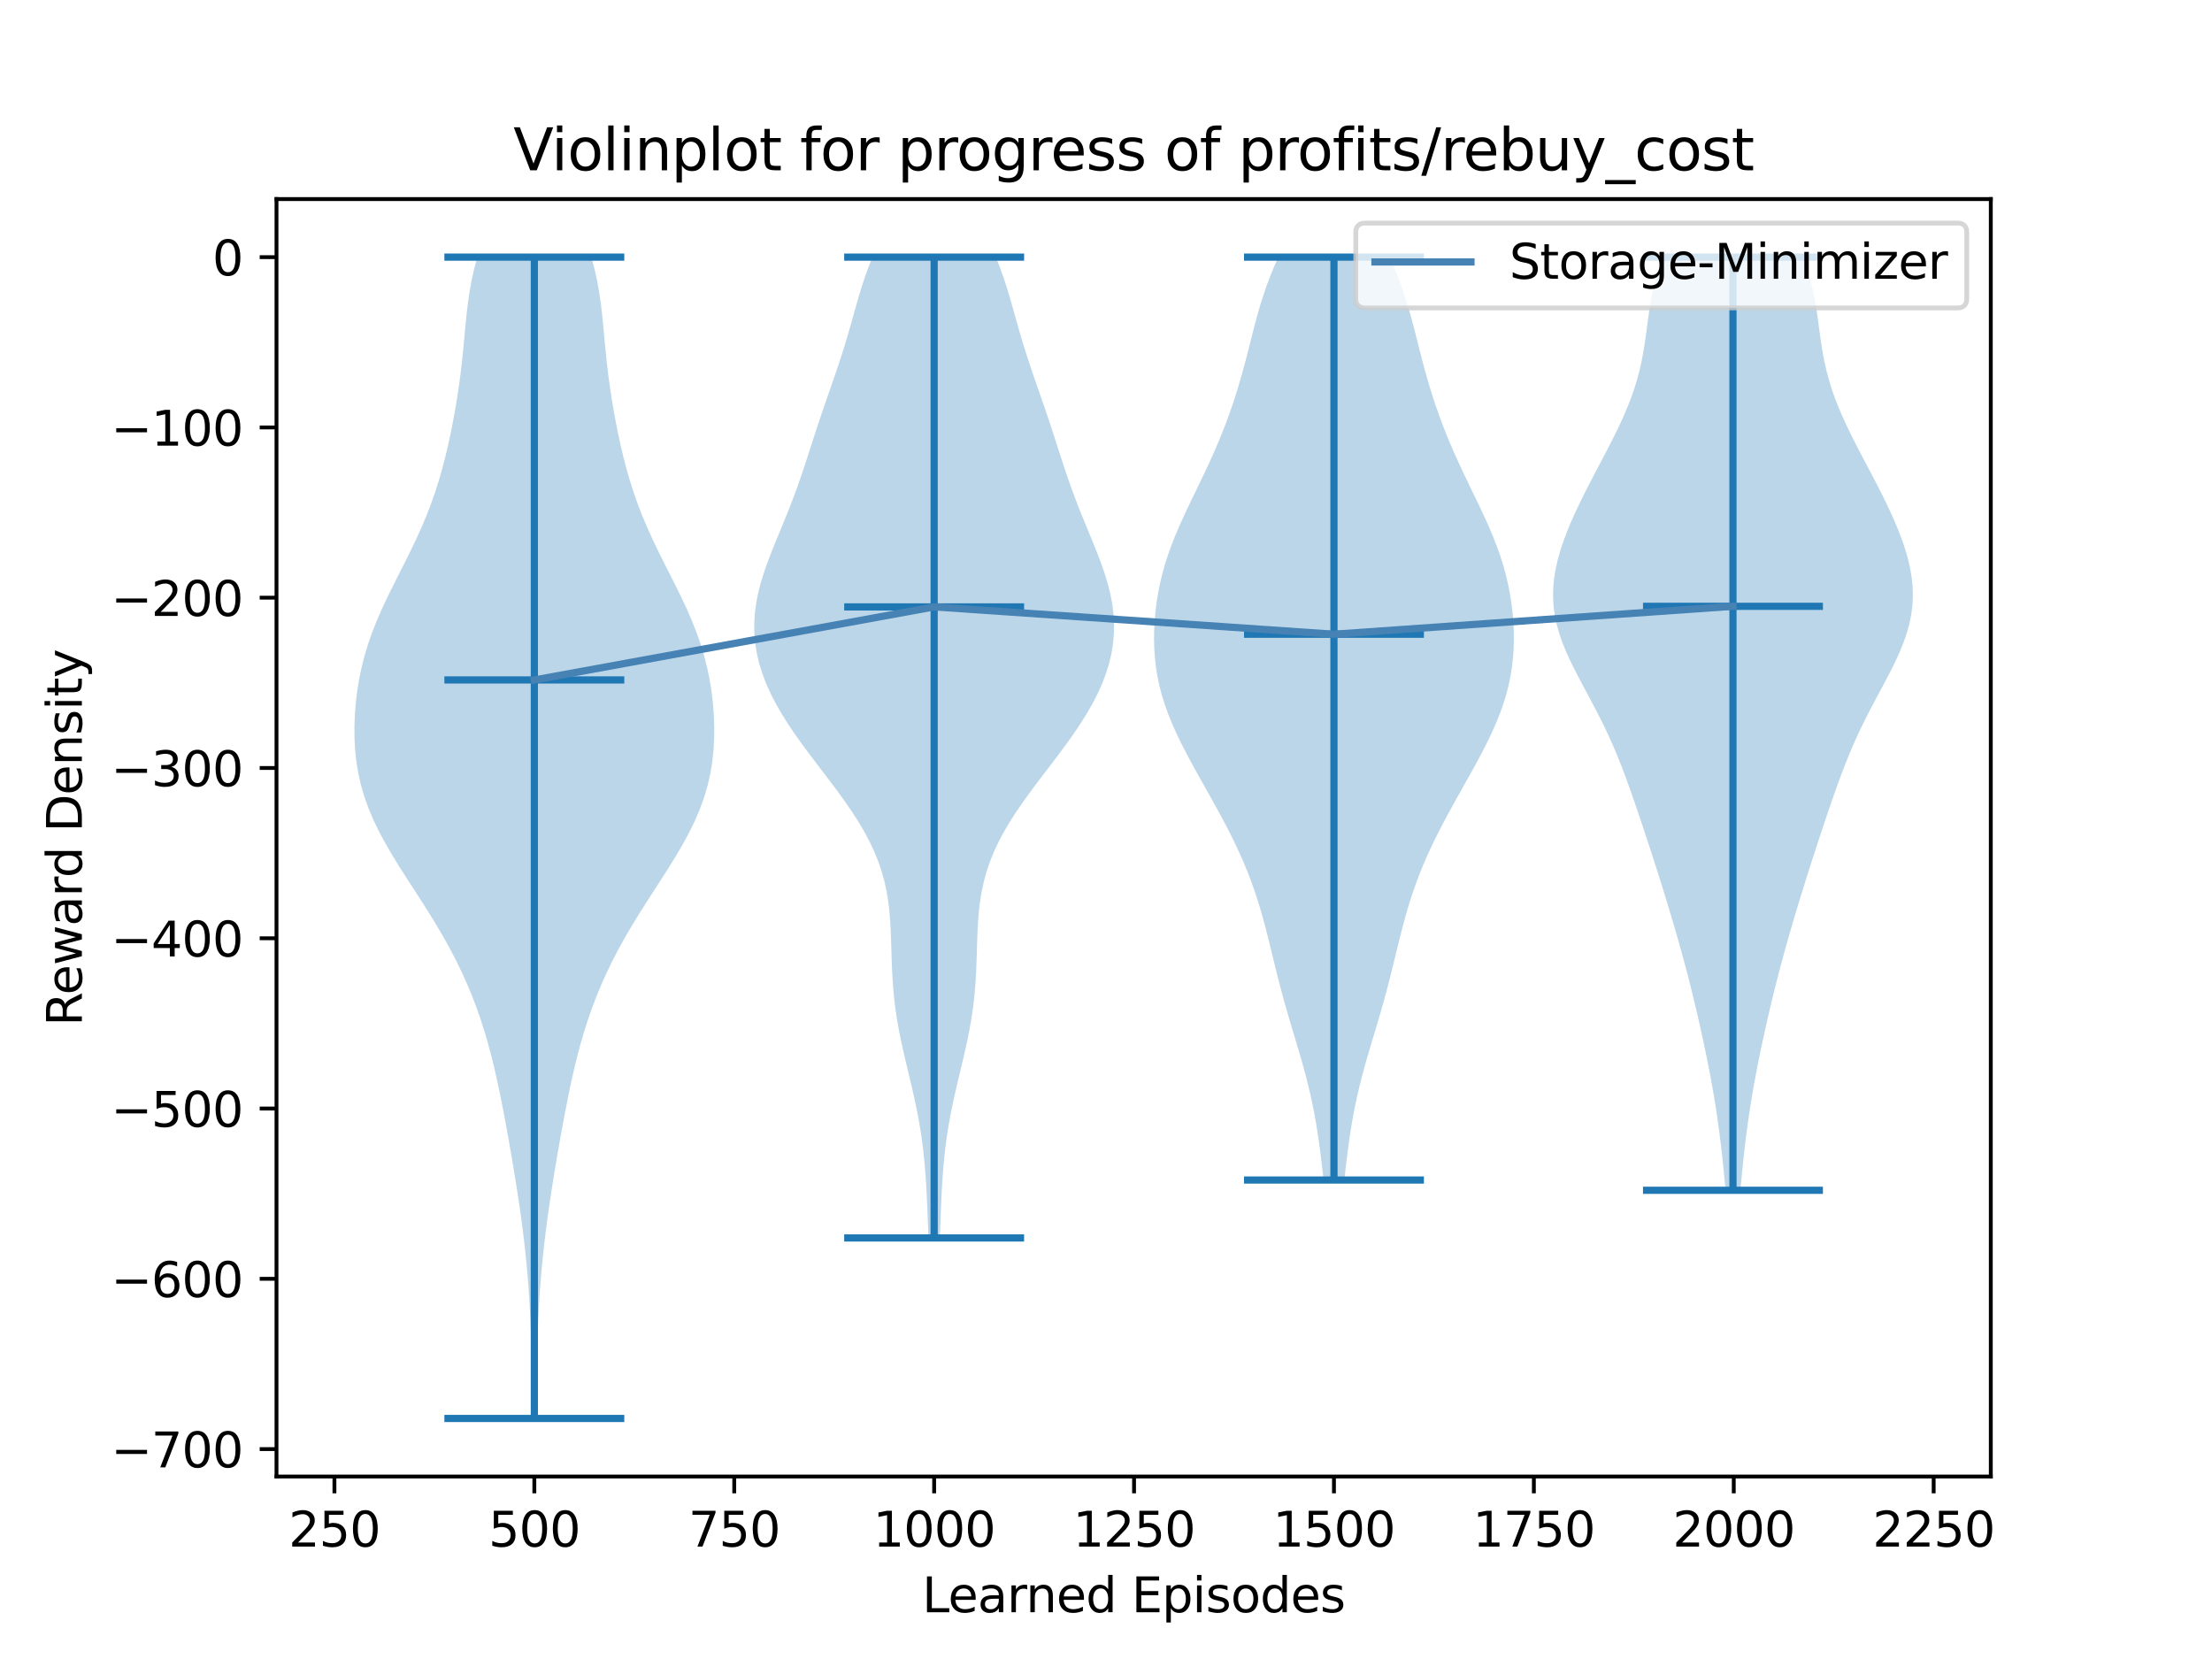 <?xml version="1.0" encoding="utf-8" standalone="no"?>
<!DOCTYPE svg PUBLIC "-//W3C//DTD SVG 1.1//EN"
  "http://www.w3.org/Graphics/SVG/1.1/DTD/svg11.dtd">
<svg xmlns:xlink="http://www.w3.org/1999/xlink" width="460.8pt" height="345.6pt" viewBox="0 0 460.8 345.6" xmlns="http://www.w3.org/2000/svg" version="1.1">
 <defs>
  <style type="text/css">*{stroke-linejoin: round; stroke-linecap: butt}</style>
 </defs>
 <g id="figure_1">
  <g id="patch_1">
   <path d="M 0 345.6 
L 460.8 345.6 
L 460.8 0 
L 0 0 
z
" style="fill: #ffffff"/>
  </g>
  <g id="axes_1">
   <g id="patch_2">
    <path d="M 57.6 307.584 
L 414.72 307.584 
L 414.72 41.472 
L 57.6 41.472 
z
" style="fill: #ffffff"/>
   </g>
   <g id="PolyCollection_1">
    <path d="M 111.808 295.488 
L 110.816 295.488 
L 110.799 293.044 
L 110.784 290.601 
L 110.768 288.157 
L 110.747 285.713 
L 110.718 283.27 
L 110.675 280.826 
L 110.614 278.383 
L 110.533 275.939 
L 110.427 273.495 
L 110.294 271.052 
L 110.134 268.608 
L 109.945 266.164 
L 109.728 263.721 
L 109.484 261.277 
L 109.213 258.833 
L 108.916 256.39 
L 108.596 253.946 
L 108.254 251.503 
L 107.891 249.059 
L 107.511 246.615 
L 107.116 244.172 
L 106.707 241.728 
L 106.287 239.284 
L 105.855 236.841 
L 105.412 234.397 
L 104.955 231.953 
L 104.482 229.51 
L 103.985 227.066 
L 103.46 224.623 
L 102.899 222.179 
L 102.294 219.735 
L 101.638 217.292 
L 100.922 214.848 
L 100.14 212.404 
L 99.286 209.961 
L 98.355 207.517 
L 97.342 205.073 
L 96.244 202.63 
L 95.06 200.186 
L 93.789 197.743 
L 92.434 195.299 
L 91.004 192.855 
L 89.508 190.412 
L 87.962 187.968 
L 86.386 185.524 
L 84.806 183.081 
L 83.248 180.637 
L 81.741 178.193 
L 80.316 175.75 
L 78.999 173.306 
L 77.813 170.863 
L 76.777 168.419 
L 75.9 165.975 
L 75.188 163.532 
L 74.636 161.088 
L 74.237 158.644 
L 73.979 156.201 
L 73.848 153.757 
L 73.833 151.313 
L 73.924 148.87 
L 74.116 146.426 
L 74.408 143.983 
L 74.804 141.539 
L 75.308 139.095 
L 75.927 136.652 
L 76.664 134.208 
L 77.518 131.764 
L 78.483 129.321 
L 79.547 126.877 
L 80.692 124.433 
L 81.894 121.99 
L 83.126 119.546 
L 84.363 117.103 
L 85.576 114.659 
L 86.743 112.215 
L 87.847 109.772 
L 88.873 107.328 
L 89.815 104.884 
L 90.672 102.441 
L 91.448 99.997 
L 92.148 97.553 
L 92.783 95.11 
L 93.36 92.666 
L 93.889 90.223 
L 94.374 87.779 
L 94.819 85.335 
L 95.226 82.892 
L 95.593 80.448 
L 95.921 78.004 
L 96.21 75.561 
L 96.465 73.117 
L 96.698 70.673 
L 96.924 68.23 
L 97.165 65.786 
L 97.445 63.343 
L 97.793 60.899 
L 98.232 58.455 
L 98.78 56.012 
L 99.449 53.568 
L 123.175 53.568 
L 123.175 53.568 
L 123.844 56.012 
L 124.393 58.455 
L 124.831 60.899 
L 125.179 63.343 
L 125.46 65.786 
L 125.7 68.23 
L 125.926 70.673 
L 126.159 73.117 
L 126.414 75.561 
L 126.703 78.004 
L 127.031 80.448 
L 127.398 82.892 
L 127.805 85.335 
L 128.25 87.779 
L 128.736 90.223 
L 129.264 92.666 
L 129.841 95.11 
L 130.476 97.553 
L 131.177 99.997 
L 131.952 102.441 
L 132.809 104.884 
L 133.751 107.328 
L 134.778 109.772 
L 135.881 112.215 
L 137.048 114.659 
L 138.262 117.103 
L 139.498 119.546 
L 140.73 121.99 
L 141.932 124.433 
L 143.077 126.877 
L 144.141 129.321 
L 145.106 131.764 
L 145.96 134.208 
L 146.697 136.652 
L 147.316 139.095 
L 147.82 141.539 
L 148.216 143.983 
L 148.509 146.426 
L 148.701 148.87 
L 148.791 151.313 
L 148.776 153.757 
L 148.645 156.201 
L 148.387 158.644 
L 147.988 161.088 
L 147.436 163.532 
L 146.724 165.975 
L 145.847 168.419 
L 144.811 170.863 
L 143.626 173.306 
L 142.309 175.75 
L 140.883 178.193 
L 139.377 180.637 
L 137.818 183.081 
L 136.238 185.524 
L 134.662 187.968 
L 133.116 190.412 
L 131.62 192.855 
L 130.19 195.299 
L 128.835 197.743 
L 127.564 200.186 
L 126.38 202.63 
L 125.282 205.073 
L 124.269 207.517 
L 123.338 209.961 
L 122.484 212.404 
L 121.702 214.848 
L 120.986 217.292 
L 120.33 219.735 
L 119.725 222.179 
L 119.164 224.623 
L 118.639 227.066 
L 118.143 229.51 
L 117.669 231.953 
L 117.212 234.397 
L 116.769 236.841 
L 116.337 239.284 
L 115.917 241.728 
L 115.508 244.172 
L 115.113 246.615 
L 114.733 249.059 
L 114.37 251.503 
L 114.028 253.946 
L 113.708 256.39 
L 113.412 258.833 
L 113.14 261.277 
L 112.896 263.721 
L 112.679 266.164 
L 112.49 268.608 
L 112.33 271.052 
L 112.198 273.495 
L 112.091 275.939 
L 112.01 278.383 
L 111.949 280.826 
L 111.906 283.27 
L 111.877 285.713 
L 111.856 288.157 
L 111.841 290.601 
L 111.826 293.044 
L 111.808 295.488 
z
" clip-path="url(#p885396937c)" style="fill: #1f77b4; fill-opacity: 0.3"/>
   </g>
   <g id="PolyCollection_2">
    <path d="M 195.778 257.888 
L 193.421 257.888 
L 193.34 255.824 
L 193.259 253.76 
L 193.176 251.696 
L 193.084 249.632 
L 192.979 247.568 
L 192.853 245.505 
L 192.701 243.441 
L 192.515 241.377 
L 192.291 239.313 
L 192.024 237.249 
L 191.712 235.185 
L 191.356 233.122 
L 190.957 231.058 
L 190.522 228.994 
L 190.056 226.93 
L 189.571 224.866 
L 189.076 222.802 
L 188.585 220.739 
L 188.109 218.675 
L 187.66 216.611 
L 187.248 214.547 
L 186.883 212.483 
L 186.569 210.419 
L 186.31 208.356 
L 186.106 206.292 
L 185.951 204.228 
L 185.84 202.164 
L 185.76 200.1 
L 185.698 198.036 
L 185.637 195.973 
L 185.559 193.909 
L 185.445 191.845 
L 185.274 189.781 
L 185.027 187.717 
L 184.686 185.653 
L 184.236 183.59 
L 183.664 181.526 
L 182.962 179.462 
L 182.126 177.398 
L 181.156 175.334 
L 180.057 173.27 
L 178.839 171.207 
L 177.512 169.143 
L 176.095 167.079 
L 174.606 165.015 
L 173.065 162.951 
L 171.496 160.887 
L 169.92 158.824 
L 168.361 156.76 
L 166.841 154.696 
L 165.381 152.632 
L 163.999 150.568 
L 162.713 148.504 
L 161.537 146.441 
L 160.484 144.377 
L 159.563 142.313 
L 158.781 140.249 
L 158.146 138.185 
L 157.661 136.121 
L 157.328 134.058 
L 157.148 131.994 
L 157.12 129.93 
L 157.24 127.866 
L 157.502 125.802 
L 157.897 123.738 
L 158.412 121.675 
L 159.034 119.611 
L 159.743 117.547 
L 160.519 115.483 
L 161.342 113.419 
L 162.19 111.355 
L 163.044 109.292 
L 163.886 107.228 
L 164.705 105.164 
L 165.491 103.1 
L 166.243 101.036 
L 166.961 98.972 
L 167.652 96.909 
L 168.325 94.845 
L 168.989 92.781 
L 169.655 90.717 
L 170.331 88.653 
L 171.02 86.589 
L 171.724 84.526 
L 172.439 82.462 
L 173.158 80.398 
L 173.874 78.334 
L 174.576 76.27 
L 175.255 74.206 
L 175.906 72.143 
L 176.528 70.079 
L 177.125 68.015 
L 177.705 65.951 
L 178.284 63.887 
L 178.877 61.823 
L 179.505 59.76 
L 180.183 57.696 
L 180.925 55.632 
L 181.741 53.568 
L 207.458 53.568 
L 207.458 53.568 
L 208.274 55.632 
L 209.017 57.696 
L 209.695 59.76 
L 210.322 61.823 
L 210.915 63.887 
L 211.494 65.951 
L 212.074 68.015 
L 212.671 70.079 
L 213.293 72.143 
L 213.944 74.206 
L 214.623 76.27 
L 215.325 78.334 
L 216.041 80.398 
L 216.76 82.462 
L 217.475 84.526 
L 218.179 86.589 
L 218.868 88.653 
L 219.544 90.717 
L 220.21 92.781 
L 220.874 94.845 
L 221.547 96.909 
L 222.238 98.972 
L 222.956 101.036 
L 223.708 103.1 
L 224.494 105.164 
L 225.313 107.228 
L 226.155 109.292 
L 227.009 111.355 
L 227.857 113.419 
L 228.68 115.483 
L 229.457 117.547 
L 230.165 119.611 
L 230.787 121.675 
L 231.302 123.738 
L 231.697 125.802 
L 231.959 127.866 
L 232.079 129.93 
L 232.051 131.994 
L 231.871 134.058 
L 231.538 136.121 
L 231.053 138.185 
L 230.418 140.249 
L 229.637 142.313 
L 228.715 144.377 
L 227.662 146.441 
L 226.486 148.504 
L 225.2 150.568 
L 223.818 152.632 
L 222.358 154.696 
L 220.838 156.76 
L 219.279 158.824 
L 217.703 160.887 
L 216.134 162.951 
L 214.593 165.015 
L 213.104 167.079 
L 211.687 169.143 
L 210.361 171.207 
L 209.142 173.27 
L 208.043 175.334 
L 207.073 177.398 
L 206.237 179.462 
L 205.535 181.526 
L 204.963 183.59 
L 204.513 185.653 
L 204.172 187.717 
L 203.925 189.781 
L 203.754 191.845 
L 203.64 193.909 
L 203.562 195.973 
L 203.501 198.036 
L 203.439 200.1 
L 203.36 202.164 
L 203.248 204.228 
L 203.093 206.292 
L 202.889 208.356 
L 202.63 210.419 
L 202.316 212.483 
L 201.951 214.547 
L 201.539 216.611 
L 201.09 218.675 
L 200.614 220.739 
L 200.123 222.802 
L 199.628 224.866 
L 199.143 226.93 
L 198.678 228.994 
L 198.242 231.058 
L 197.843 233.122 
L 197.487 235.185 
L 197.175 237.249 
L 196.909 239.313 
L 196.684 241.377 
L 196.499 243.441 
L 196.346 245.505 
L 196.22 247.568 
L 196.115 249.632 
L 196.024 251.696 
L 195.94 253.76 
L 195.859 255.824 
L 195.778 257.888 
z
" clip-path="url(#p885396937c)" style="fill: #1f77b4; fill-opacity: 0.3"/>
   </g>
   <g id="PolyCollection_3">
    <path d="M 280.049 245.827 
L 275.725 245.827 
L 275.51 243.885 
L 275.284 241.943 
L 275.043 240.001 
L 274.783 238.059 
L 274.5 236.117 
L 274.189 234.175 
L 273.846 232.233 
L 273.468 230.291 
L 273.052 228.349 
L 272.6 226.407 
L 272.111 224.465 
L 271.59 222.523 
L 271.043 220.581 
L 270.476 218.639 
L 269.897 216.697 
L 269.314 214.755 
L 268.735 212.813 
L 268.167 210.871 
L 267.614 208.929 
L 267.08 206.987 
L 266.565 205.045 
L 266.069 203.103 
L 265.586 201.161 
L 265.112 199.219 
L 264.64 197.277 
L 264.16 195.335 
L 263.664 193.393 
L 263.144 191.451 
L 262.591 189.509 
L 261.999 187.567 
L 261.36 185.625 
L 260.67 183.683 
L 259.927 181.741 
L 259.129 179.799 
L 258.278 177.857 
L 257.374 175.915 
L 256.423 173.973 
L 255.43 172.031 
L 254.4 170.089 
L 253.343 168.147 
L 252.264 166.205 
L 251.175 164.263 
L 250.084 162.321 
L 249.001 160.379 
L 247.939 158.437 
L 246.909 156.495 
L 245.923 154.553 
L 244.992 152.611 
L 244.13 150.669 
L 243.346 148.726 
L 242.648 146.784 
L 242.044 144.842 
L 241.537 142.9 
L 241.127 140.958 
L 240.813 139.016 
L 240.592 137.074 
L 240.459 135.132 
L 240.408 133.19 
L 240.434 131.248 
L 240.534 129.306 
L 240.706 127.364 
L 240.949 125.422 
L 241.264 123.48 
L 241.653 121.538 
L 242.117 119.596 
L 242.658 117.654 
L 243.276 115.712 
L 243.966 113.77 
L 244.725 111.828 
L 245.543 109.886 
L 246.411 107.944 
L 247.316 106.002 
L 248.246 104.06 
L 249.187 102.118 
L 250.126 100.176 
L 251.053 98.234 
L 251.958 96.292 
L 252.833 94.35 
L 253.673 92.408 
L 254.476 90.466 
L 255.238 88.524 
L 255.961 86.582 
L 256.644 84.64 
L 257.288 82.698 
L 257.895 80.756 
L 258.469 78.814 
L 259.012 76.872 
L 259.531 74.93 
L 260.031 72.988 
L 260.523 71.046 
L 261.015 69.104 
L 261.52 67.162 
L 262.05 65.22 
L 262.618 63.278 
L 263.234 61.336 
L 263.906 59.394 
L 264.64 57.452 
L 265.437 55.51 
L 266.293 53.568 
L 289.481 53.568 
L 289.481 53.568 
L 290.337 55.51 
L 291.134 57.452 
L 291.868 59.394 
L 292.541 61.336 
L 293.156 63.278 
L 293.724 65.22 
L 294.254 67.162 
L 294.759 69.104 
L 295.251 71.046 
L 295.743 72.988 
L 296.243 74.93 
L 296.762 76.872 
L 297.305 78.814 
L 297.879 80.756 
L 298.486 82.698 
L 299.13 84.64 
L 299.813 86.582 
L 300.536 88.524 
L 301.299 90.466 
L 302.101 92.408 
L 302.941 94.35 
L 303.816 96.292 
L 304.721 98.234 
L 305.648 100.176 
L 306.587 102.118 
L 307.528 104.06 
L 308.458 106.002 
L 309.363 107.944 
L 310.231 109.886 
L 311.049 111.828 
L 311.808 113.77 
L 312.498 115.712 
L 313.116 117.654 
L 313.657 119.596 
L 314.121 121.538 
L 314.51 123.48 
L 314.825 125.422 
L 315.068 127.364 
L 315.24 129.306 
L 315.34 131.248 
L 315.366 133.19 
L 315.315 135.132 
L 315.182 137.074 
L 314.961 139.016 
L 314.647 140.958 
L 314.237 142.9 
L 313.73 144.842 
L 313.126 146.784 
L 312.428 148.726 
L 311.644 150.669 
L 310.782 152.611 
L 309.851 154.553 
L 308.865 156.495 
L 307.835 158.437 
L 306.773 160.379 
L 305.69 162.321 
L 304.599 164.263 
L 303.51 166.205 
L 302.432 168.147 
L 301.374 170.089 
L 300.344 172.031 
L 299.351 173.973 
L 298.4 175.915 
L 297.496 177.857 
L 296.645 179.799 
L 295.847 181.741 
L 295.104 183.683 
L 294.414 185.625 
L 293.776 187.567 
L 293.183 189.509 
L 292.63 191.451 
L 292.11 193.393 
L 291.614 195.335 
L 291.134 197.277 
L 290.662 199.219 
L 290.188 201.161 
L 289.705 203.103 
L 289.209 205.045 
L 288.694 206.987 
L 288.16 208.929 
L 287.607 210.871 
L 287.039 212.813 
L 286.46 214.755 
L 285.877 216.697 
L 285.298 218.639 
L 284.731 220.581 
L 284.184 222.523 
L 283.663 224.465 
L 283.175 226.407 
L 282.722 228.349 
L 282.306 230.291 
L 281.928 232.233 
L 281.585 234.175 
L 281.274 236.117 
L 280.991 238.059 
L 280.731 240.001 
L 280.49 241.943 
L 280.264 243.885 
L 280.049 245.827 
z
" clip-path="url(#p885396937c)" style="fill: #1f77b4; fill-opacity: 0.3"/>
   </g>
   <g id="PolyCollection_4">
    <path d="M 362.556 247.955 
L 359.459 247.955 
L 359.281 245.992 
L 359.092 244.028 
L 358.891 242.065 
L 358.678 240.101 
L 358.45 238.138 
L 358.205 236.174 
L 357.943 234.211 
L 357.662 232.247 
L 357.361 230.284 
L 357.04 228.32 
L 356.7 226.357 
L 356.341 224.393 
L 355.966 222.43 
L 355.575 220.466 
L 355.17 218.503 
L 354.752 216.539 
L 354.323 214.576 
L 353.882 212.612 
L 353.429 210.649 
L 352.965 208.685 
L 352.488 206.722 
L 351.997 204.758 
L 351.493 202.795 
L 350.975 200.831 
L 350.443 198.868 
L 349.898 196.904 
L 349.341 194.941 
L 348.772 192.977 
L 348.192 191.014 
L 347.603 189.05 
L 347.005 187.087 
L 346.399 185.123 
L 345.785 183.16 
L 345.164 181.196 
L 344.535 179.233 
L 343.9 177.269 
L 343.258 175.306 
L 342.61 173.342 
L 341.956 171.379 
L 341.295 169.415 
L 340.625 167.451 
L 339.943 165.488 
L 339.245 163.524 
L 338.526 161.561 
L 337.778 159.597 
L 336.995 157.634 
L 336.172 155.67 
L 335.302 153.707 
L 334.385 151.743 
L 333.422 149.78 
L 332.417 147.816 
L 331.381 145.853 
L 330.329 143.889 
L 329.278 141.926 
L 328.252 139.962 
L 327.274 137.999 
L 326.368 136.035 
L 325.558 134.072 
L 324.865 132.108 
L 324.305 130.145 
L 323.892 128.181 
L 323.632 126.218 
L 323.529 124.254 
L 323.578 122.291 
L 323.773 120.327 
L 324.105 118.364 
L 324.56 116.4 
L 325.126 114.437 
L 325.79 112.473 
L 326.537 110.51 
L 327.356 108.546 
L 328.236 106.583 
L 329.166 104.619 
L 330.137 102.656 
L 331.139 100.692 
L 332.163 98.729 
L 333.198 96.765 
L 334.232 94.802 
L 335.254 92.838 
L 336.251 90.875 
L 337.209 88.911 
L 338.116 86.948 
L 338.961 84.984 
L 339.732 83.021 
L 340.423 81.057 
L 341.029 79.094 
L 341.55 77.13 
L 341.991 75.167 
L 342.361 73.203 
L 342.674 71.24 
L 342.949 69.276 
L 343.209 67.313 
L 343.477 65.349 
L 343.78 63.386 
L 344.142 61.422 
L 344.586 59.459 
L 345.129 57.495 
L 345.781 55.532 
L 346.547 53.568 
L 375.468 53.568 
L 375.468 53.568 
L 376.235 55.532 
L 376.887 57.495 
L 377.43 59.459 
L 377.873 61.422 
L 378.236 63.386 
L 378.539 65.349 
L 378.807 67.313 
L 379.067 69.276 
L 379.342 71.24 
L 379.655 73.203 
L 380.025 75.167 
L 380.466 77.13 
L 380.987 79.094 
L 381.593 81.057 
L 382.284 83.021 
L 383.055 84.984 
L 383.899 86.948 
L 384.807 88.911 
L 385.765 90.875 
L 386.762 92.838 
L 387.784 94.802 
L 388.818 96.765 
L 389.853 98.729 
L 390.876 100.692 
L 391.879 102.656 
L 392.85 104.619 
L 393.78 106.583 
L 394.66 108.546 
L 395.479 110.51 
L 396.226 112.473 
L 396.889 114.437 
L 397.455 116.4 
L 397.911 118.364 
L 398.242 120.327 
L 398.438 122.291 
L 398.487 124.254 
L 398.384 126.218 
L 398.124 128.181 
L 397.711 130.145 
L 397.151 132.108 
L 396.458 134.072 
L 395.648 136.035 
L 394.742 137.999 
L 393.764 139.962 
L 392.737 141.926 
L 391.687 143.889 
L 390.635 145.853 
L 389.599 147.816 
L 388.594 149.78 
L 387.631 151.743 
L 386.714 153.707 
L 385.844 155.67 
L 385.021 157.634 
L 384.238 159.597 
L 383.49 161.561 
L 382.77 163.524 
L 382.073 165.488 
L 381.391 167.451 
L 380.721 169.415 
L 380.06 171.379 
L 379.406 173.342 
L 378.758 175.306 
L 378.116 177.269 
L 377.481 179.233 
L 376.852 181.196 
L 376.231 183.16 
L 375.617 185.123 
L 375.01 187.087 
L 374.413 189.05 
L 373.823 191.014 
L 373.244 192.977 
L 372.675 194.941 
L 372.118 196.904 
L 371.572 198.868 
L 371.041 200.831 
L 370.523 202.795 
L 370.019 204.758 
L 369.528 206.722 
L 369.051 208.685 
L 368.587 210.649 
L 368.134 212.612 
L 367.693 214.576 
L 367.264 216.539 
L 366.846 218.503 
L 366.441 220.466 
L 366.05 222.43 
L 365.674 224.393 
L 365.316 226.357 
L 364.976 228.32 
L 364.655 230.284 
L 364.354 232.247 
L 364.073 234.211 
L 363.811 236.174 
L 363.566 238.138 
L 363.338 240.101 
L 363.125 242.065 
L 362.924 244.028 
L 362.735 245.992 
L 362.556 247.955 
z
" clip-path="url(#p885396937c)" style="fill: #1f77b4; fill-opacity: 0.3"/>
   </g>
   <g id="matplotlib.axis_1">
    <g id="xtick_1">
     <g id="line2d_1">
      <defs>
       <path id="m3b06cb5436" d="M 0 0 
L 0 3.5 
" style="stroke: #000000; stroke-width: 0.8"/>
      </defs>
      <g>
       <use xlink:href="#m3b06cb5436" x="69.668" y="307.584" style="stroke: #000000; stroke-width: 0.8"/>
      </g>
     </g>
     <g id="text_1">
      <!-- 250 -->
      <g transform="translate(60.125 322.182)scale(0.1 -0.1)">
       <defs>
        <path id="DejaVuSans-32" d="M 1228 531 
L 3431 531 
L 3431 0 
L 469 0 
L 469 531 
Q 828 903 1448 1529 
Q 2069 2156 2228 2338 
Q 2531 2678 2651 2914 
Q 2772 3150 2772 3378 
Q 2772 3750 2511 3984 
Q 2250 4219 1831 4219 
Q 1534 4219 1204 4116 
Q 875 4013 500 3803 
L 500 4441 
Q 881 4594 1212 4672 
Q 1544 4750 1819 4750 
Q 2544 4750 2975 4387 
Q 3406 4025 3406 3419 
Q 3406 3131 3298 2873 
Q 3191 2616 2906 2266 
Q 2828 2175 2409 1742 
Q 1991 1309 1228 531 
z
" transform="scale(0.016)"/>
        <path id="DejaVuSans-35" d="M 691 4666 
L 3169 4666 
L 3169 4134 
L 1269 4134 
L 1269 2991 
Q 1406 3038 1543 3061 
Q 1681 3084 1819 3084 
Q 2600 3084 3056 2656 
Q 3513 2228 3513 1497 
Q 3513 744 3044 326 
Q 2575 -91 1722 -91 
Q 1428 -91 1123 -41 
Q 819 9 494 109 
L 494 744 
Q 775 591 1075 516 
Q 1375 441 1709 441 
Q 2250 441 2565 725 
Q 2881 1009 2881 1497 
Q 2881 1984 2565 2268 
Q 2250 2553 1709 2553 
Q 1456 2553 1204 2497 
Q 953 2441 691 2322 
L 691 4666 
z
" transform="scale(0.016)"/>
        <path id="DejaVuSans-30" d="M 2034 4250 
Q 1547 4250 1301 3770 
Q 1056 3291 1056 2328 
Q 1056 1369 1301 889 
Q 1547 409 2034 409 
Q 2525 409 2770 889 
Q 3016 1369 3016 2328 
Q 3016 3291 2770 3770 
Q 2525 4250 2034 4250 
z
M 2034 4750 
Q 2819 4750 3233 4129 
Q 3647 3509 3647 2328 
Q 3647 1150 3233 529 
Q 2819 -91 2034 -91 
Q 1250 -91 836 529 
Q 422 1150 422 2328 
Q 422 3509 836 4129 
Q 1250 4750 2034 4750 
z
" transform="scale(0.016)"/>
       </defs>
       <use xlink:href="#DejaVuSans-32"/>
       <use xlink:href="#DejaVuSans-35" x="63.623"/>
       <use xlink:href="#DejaVuSans-30" x="127.246"/>
      </g>
     </g>
    </g>
    <g id="xtick_2">
     <g id="line2d_2">
      <g>
       <use xlink:href="#m3b06cb5436" x="111.312" y="307.584" style="stroke: #000000; stroke-width: 0.8"/>
      </g>
     </g>
     <g id="text_2">
      <!-- 500 -->
      <g transform="translate(101.768 322.182)scale(0.1 -0.1)">
       <use xlink:href="#DejaVuSans-35"/>
       <use xlink:href="#DejaVuSans-30" x="63.623"/>
       <use xlink:href="#DejaVuSans-30" x="127.246"/>
      </g>
     </g>
    </g>
    <g id="xtick_3">
     <g id="line2d_3">
      <g>
       <use xlink:href="#m3b06cb5436" x="152.956" y="307.584" style="stroke: #000000; stroke-width: 0.8"/>
      </g>
     </g>
     <g id="text_3">
      <!-- 750 -->
      <g transform="translate(143.412 322.182)scale(0.1 -0.1)">
       <defs>
        <path id="DejaVuSans-37" d="M 525 4666 
L 3525 4666 
L 3525 4397 
L 1831 0 
L 1172 0 
L 2766 4134 
L 525 4134 
L 525 4666 
z
" transform="scale(0.016)"/>
       </defs>
       <use xlink:href="#DejaVuSans-37"/>
       <use xlink:href="#DejaVuSans-35" x="63.623"/>
       <use xlink:href="#DejaVuSans-30" x="127.246"/>
      </g>
     </g>
    </g>
    <g id="xtick_4">
     <g id="line2d_4">
      <g>
       <use xlink:href="#m3b06cb5436" x="194.6" y="307.584" style="stroke: #000000; stroke-width: 0.8"/>
      </g>
     </g>
     <g id="text_4">
      <!-- 1000 -->
      <g transform="translate(181.875 322.182)scale(0.1 -0.1)">
       <defs>
        <path id="DejaVuSans-31" d="M 794 531 
L 1825 531 
L 1825 4091 
L 703 3866 
L 703 4441 
L 1819 4666 
L 2450 4666 
L 2450 531 
L 3481 531 
L 3481 0 
L 794 0 
L 794 531 
z
" transform="scale(0.016)"/>
       </defs>
       <use xlink:href="#DejaVuSans-31"/>
       <use xlink:href="#DejaVuSans-30" x="63.623"/>
       <use xlink:href="#DejaVuSans-30" x="127.246"/>
       <use xlink:href="#DejaVuSans-30" x="190.869"/>
      </g>
     </g>
    </g>
    <g id="xtick_5">
     <g id="line2d_5">
      <g>
       <use xlink:href="#m3b06cb5436" x="236.243" y="307.584" style="stroke: #000000; stroke-width: 0.8"/>
      </g>
     </g>
     <g id="text_5">
      <!-- 1250 -->
      <g transform="translate(223.518 322.182)scale(0.1 -0.1)">
       <use xlink:href="#DejaVuSans-31"/>
       <use xlink:href="#DejaVuSans-32" x="63.623"/>
       <use xlink:href="#DejaVuSans-35" x="127.246"/>
       <use xlink:href="#DejaVuSans-30" x="190.869"/>
      </g>
     </g>
    </g>
    <g id="xtick_6">
     <g id="line2d_6">
      <g>
       <use xlink:href="#m3b06cb5436" x="277.887" y="307.584" style="stroke: #000000; stroke-width: 0.8"/>
      </g>
     </g>
     <g id="text_6">
      <!-- 1500 -->
      <g transform="translate(265.162 322.182)scale(0.1 -0.1)">
       <use xlink:href="#DejaVuSans-31"/>
       <use xlink:href="#DejaVuSans-35" x="63.623"/>
       <use xlink:href="#DejaVuSans-30" x="127.246"/>
       <use xlink:href="#DejaVuSans-30" x="190.869"/>
      </g>
     </g>
    </g>
    <g id="xtick_7">
     <g id="line2d_7">
      <g>
       <use xlink:href="#m3b06cb5436" x="319.531" y="307.584" style="stroke: #000000; stroke-width: 0.8"/>
      </g>
     </g>
     <g id="text_7">
      <!-- 1750 -->
      <g transform="translate(306.806 322.182)scale(0.1 -0.1)">
       <use xlink:href="#DejaVuSans-31"/>
       <use xlink:href="#DejaVuSans-37" x="63.623"/>
       <use xlink:href="#DejaVuSans-35" x="127.246"/>
       <use xlink:href="#DejaVuSans-30" x="190.869"/>
      </g>
     </g>
    </g>
    <g id="xtick_8">
     <g id="line2d_8">
      <g>
       <use xlink:href="#m3b06cb5436" x="361.174" y="307.584" style="stroke: #000000; stroke-width: 0.8"/>
      </g>
     </g>
     <g id="text_8">
      <!-- 2000 -->
      <g transform="translate(348.449 322.182)scale(0.1 -0.1)">
       <use xlink:href="#DejaVuSans-32"/>
       <use xlink:href="#DejaVuSans-30" x="63.623"/>
       <use xlink:href="#DejaVuSans-30" x="127.246"/>
       <use xlink:href="#DejaVuSans-30" x="190.869"/>
      </g>
     </g>
    </g>
    <g id="xtick_9">
     <g id="line2d_9">
      <g>
       <use xlink:href="#m3b06cb5436" x="402.818" y="307.584" style="stroke: #000000; stroke-width: 0.8"/>
      </g>
     </g>
     <g id="text_9">
      <!-- 2250 -->
      <g transform="translate(390.093 322.182)scale(0.1 -0.1)">
       <use xlink:href="#DejaVuSans-32"/>
       <use xlink:href="#DejaVuSans-32" x="63.623"/>
       <use xlink:href="#DejaVuSans-35" x="127.246"/>
       <use xlink:href="#DejaVuSans-30" x="190.869"/>
      </g>
     </g>
    </g>
    <g id="text_10">
     <!-- Learned Episodes -->
     <g transform="translate(192.102 335.861)scale(0.1 -0.1)">
      <defs>
       <path id="DejaVuSans-4c" d="M 628 4666 
L 1259 4666 
L 1259 531 
L 3531 531 
L 3531 0 
L 628 0 
L 628 4666 
z
" transform="scale(0.016)"/>
       <path id="DejaVuSans-65" d="M 3597 1894 
L 3597 1613 
L 953 1613 
Q 991 1019 1311 708 
Q 1631 397 2203 397 
Q 2534 397 2845 478 
Q 3156 559 3463 722 
L 3463 178 
Q 3153 47 2828 -22 
Q 2503 -91 2169 -91 
Q 1331 -91 842 396 
Q 353 884 353 1716 
Q 353 2575 817 3079 
Q 1281 3584 2069 3584 
Q 2775 3584 3186 3129 
Q 3597 2675 3597 1894 
z
M 3022 2063 
Q 3016 2534 2758 2815 
Q 2500 3097 2075 3097 
Q 1594 3097 1305 2825 
Q 1016 2553 972 2059 
L 3022 2063 
z
" transform="scale(0.016)"/>
       <path id="DejaVuSans-61" d="M 2194 1759 
Q 1497 1759 1228 1600 
Q 959 1441 959 1056 
Q 959 750 1161 570 
Q 1363 391 1709 391 
Q 2188 391 2477 730 
Q 2766 1069 2766 1631 
L 2766 1759 
L 2194 1759 
z
M 3341 1997 
L 3341 0 
L 2766 0 
L 2766 531 
Q 2569 213 2275 61 
Q 1981 -91 1556 -91 
Q 1019 -91 701 211 
Q 384 513 384 1019 
Q 384 1609 779 1909 
Q 1175 2209 1959 2209 
L 2766 2209 
L 2766 2266 
Q 2766 2663 2505 2880 
Q 2244 3097 1772 3097 
Q 1472 3097 1187 3025 
Q 903 2953 641 2809 
L 641 3341 
Q 956 3463 1253 3523 
Q 1550 3584 1831 3584 
Q 2591 3584 2966 3190 
Q 3341 2797 3341 1997 
z
" transform="scale(0.016)"/>
       <path id="DejaVuSans-72" d="M 2631 2963 
Q 2534 3019 2420 3045 
Q 2306 3072 2169 3072 
Q 1681 3072 1420 2755 
Q 1159 2438 1159 1844 
L 1159 0 
L 581 0 
L 581 3500 
L 1159 3500 
L 1159 2956 
Q 1341 3275 1631 3429 
Q 1922 3584 2338 3584 
Q 2397 3584 2469 3576 
Q 2541 3569 2628 3553 
L 2631 2963 
z
" transform="scale(0.016)"/>
       <path id="DejaVuSans-6e" d="M 3513 2113 
L 3513 0 
L 2938 0 
L 2938 2094 
Q 2938 2591 2744 2837 
Q 2550 3084 2163 3084 
Q 1697 3084 1428 2787 
Q 1159 2491 1159 1978 
L 1159 0 
L 581 0 
L 581 3500 
L 1159 3500 
L 1159 2956 
Q 1366 3272 1645 3428 
Q 1925 3584 2291 3584 
Q 2894 3584 3203 3211 
Q 3513 2838 3513 2113 
z
" transform="scale(0.016)"/>
       <path id="DejaVuSans-64" d="M 2906 2969 
L 2906 4863 
L 3481 4863 
L 3481 0 
L 2906 0 
L 2906 525 
Q 2725 213 2448 61 
Q 2172 -91 1784 -91 
Q 1150 -91 751 415 
Q 353 922 353 1747 
Q 353 2572 751 3078 
Q 1150 3584 1784 3584 
Q 2172 3584 2448 3432 
Q 2725 3281 2906 2969 
z
M 947 1747 
Q 947 1113 1208 752 
Q 1469 391 1925 391 
Q 2381 391 2643 752 
Q 2906 1113 2906 1747 
Q 2906 2381 2643 2742 
Q 2381 3103 1925 3103 
Q 1469 3103 1208 2742 
Q 947 2381 947 1747 
z
" transform="scale(0.016)"/>
       <path id="DejaVuSans-20" transform="scale(0.016)"/>
       <path id="DejaVuSans-45" d="M 628 4666 
L 3578 4666 
L 3578 4134 
L 1259 4134 
L 1259 2753 
L 3481 2753 
L 3481 2222 
L 1259 2222 
L 1259 531 
L 3634 531 
L 3634 0 
L 628 0 
L 628 4666 
z
" transform="scale(0.016)"/>
       <path id="DejaVuSans-70" d="M 1159 525 
L 1159 -1331 
L 581 -1331 
L 581 3500 
L 1159 3500 
L 1159 2969 
Q 1341 3281 1617 3432 
Q 1894 3584 2278 3584 
Q 2916 3584 3314 3078 
Q 3713 2572 3713 1747 
Q 3713 922 3314 415 
Q 2916 -91 2278 -91 
Q 1894 -91 1617 61 
Q 1341 213 1159 525 
z
M 3116 1747 
Q 3116 2381 2855 2742 
Q 2594 3103 2138 3103 
Q 1681 3103 1420 2742 
Q 1159 2381 1159 1747 
Q 1159 1113 1420 752 
Q 1681 391 2138 391 
Q 2594 391 2855 752 
Q 3116 1113 3116 1747 
z
" transform="scale(0.016)"/>
       <path id="DejaVuSans-69" d="M 603 3500 
L 1178 3500 
L 1178 0 
L 603 0 
L 603 3500 
z
M 603 4863 
L 1178 4863 
L 1178 4134 
L 603 4134 
L 603 4863 
z
" transform="scale(0.016)"/>
       <path id="DejaVuSans-73" d="M 2834 3397 
L 2834 2853 
Q 2591 2978 2328 3040 
Q 2066 3103 1784 3103 
Q 1356 3103 1142 2972 
Q 928 2841 928 2578 
Q 928 2378 1081 2264 
Q 1234 2150 1697 2047 
L 1894 2003 
Q 2506 1872 2764 1633 
Q 3022 1394 3022 966 
Q 3022 478 2636 193 
Q 2250 -91 1575 -91 
Q 1294 -91 989 -36 
Q 684 19 347 128 
L 347 722 
Q 666 556 975 473 
Q 1284 391 1588 391 
Q 1994 391 2212 530 
Q 2431 669 2431 922 
Q 2431 1156 2273 1281 
Q 2116 1406 1581 1522 
L 1381 1569 
Q 847 1681 609 1914 
Q 372 2147 372 2553 
Q 372 3047 722 3315 
Q 1072 3584 1716 3584 
Q 2034 3584 2315 3537 
Q 2597 3491 2834 3397 
z
" transform="scale(0.016)"/>
       <path id="DejaVuSans-6f" d="M 1959 3097 
Q 1497 3097 1228 2736 
Q 959 2375 959 1747 
Q 959 1119 1226 758 
Q 1494 397 1959 397 
Q 2419 397 2687 759 
Q 2956 1122 2956 1747 
Q 2956 2369 2687 2733 
Q 2419 3097 1959 3097 
z
M 1959 3584 
Q 2709 3584 3137 3096 
Q 3566 2609 3566 1747 
Q 3566 888 3137 398 
Q 2709 -91 1959 -91 
Q 1206 -91 779 398 
Q 353 888 353 1747 
Q 353 2609 779 3096 
Q 1206 3584 1959 3584 
z
" transform="scale(0.016)"/>
      </defs>
      <use xlink:href="#DejaVuSans-4c"/>
      <use xlink:href="#DejaVuSans-65" x="53.963"/>
      <use xlink:href="#DejaVuSans-61" x="115.486"/>
      <use xlink:href="#DejaVuSans-72" x="176.766"/>
      <use xlink:href="#DejaVuSans-6e" x="216.129"/>
      <use xlink:href="#DejaVuSans-65" x="279.508"/>
      <use xlink:href="#DejaVuSans-64" x="341.031"/>
      <use xlink:href="#DejaVuSans-20" x="404.508"/>
      <use xlink:href="#DejaVuSans-45" x="436.295"/>
      <use xlink:href="#DejaVuSans-70" x="499.479"/>
      <use xlink:href="#DejaVuSans-69" x="562.955"/>
      <use xlink:href="#DejaVuSans-73" x="590.738"/>
      <use xlink:href="#DejaVuSans-6f" x="642.838"/>
      <use xlink:href="#DejaVuSans-64" x="704.02"/>
      <use xlink:href="#DejaVuSans-65" x="767.496"/>
      <use xlink:href="#DejaVuSans-73" x="829.02"/>
     </g>
    </g>
   </g>
   <g id="matplotlib.axis_2">
    <g id="ytick_1">
     <g id="line2d_10">
      <defs>
       <path id="m667b7c9e76" d="M 0 0 
L -3.5 0 
" style="stroke: #000000; stroke-width: 0.8"/>
      </defs>
      <g>
       <use xlink:href="#m667b7c9e76" x="57.6" y="301.873" style="stroke: #000000; stroke-width: 0.8"/>
      </g>
     </g>
     <g id="text_11">
      <!-- −700 -->
      <g transform="translate(23.133 305.672)scale(0.1 -0.1)">
       <defs>
        <path id="DejaVuSans-2212" d="M 678 2272 
L 4684 2272 
L 4684 1741 
L 678 1741 
L 678 2272 
z
" transform="scale(0.016)"/>
       </defs>
       <use xlink:href="#DejaVuSans-2212"/>
       <use xlink:href="#DejaVuSans-37" x="83.789"/>
       <use xlink:href="#DejaVuSans-30" x="147.412"/>
       <use xlink:href="#DejaVuSans-30" x="211.035"/>
      </g>
     </g>
    </g>
    <g id="ytick_2">
     <g id="line2d_11">
      <g>
       <use xlink:href="#m667b7c9e76" x="57.6" y="266.401" style="stroke: #000000; stroke-width: 0.8"/>
      </g>
     </g>
     <g id="text_12">
      <!-- −600 -->
      <g transform="translate(23.133 270.2)scale(0.1 -0.1)">
       <defs>
        <path id="DejaVuSans-36" d="M 2113 2584 
Q 1688 2584 1439 2293 
Q 1191 2003 1191 1497 
Q 1191 994 1439 701 
Q 1688 409 2113 409 
Q 2538 409 2786 701 
Q 3034 994 3034 1497 
Q 3034 2003 2786 2293 
Q 2538 2584 2113 2584 
z
M 3366 4563 
L 3366 3988 
Q 3128 4100 2886 4159 
Q 2644 4219 2406 4219 
Q 1781 4219 1451 3797 
Q 1122 3375 1075 2522 
Q 1259 2794 1537 2939 
Q 1816 3084 2150 3084 
Q 2853 3084 3261 2657 
Q 3669 2231 3669 1497 
Q 3669 778 3244 343 
Q 2819 -91 2113 -91 
Q 1303 -91 875 529 
Q 447 1150 447 2328 
Q 447 3434 972 4092 
Q 1497 4750 2381 4750 
Q 2619 4750 2861 4703 
Q 3103 4656 3366 4563 
z
" transform="scale(0.016)"/>
       </defs>
       <use xlink:href="#DejaVuSans-2212"/>
       <use xlink:href="#DejaVuSans-36" x="83.789"/>
       <use xlink:href="#DejaVuSans-30" x="147.412"/>
       <use xlink:href="#DejaVuSans-30" x="211.035"/>
      </g>
     </g>
    </g>
    <g id="ytick_3">
     <g id="line2d_12">
      <g>
       <use xlink:href="#m667b7c9e76" x="57.6" y="230.929" style="stroke: #000000; stroke-width: 0.8"/>
      </g>
     </g>
     <g id="text_13">
      <!-- −500 -->
      <g transform="translate(23.133 234.728)scale(0.1 -0.1)">
       <use xlink:href="#DejaVuSans-2212"/>
       <use xlink:href="#DejaVuSans-35" x="83.789"/>
       <use xlink:href="#DejaVuSans-30" x="147.412"/>
       <use xlink:href="#DejaVuSans-30" x="211.035"/>
      </g>
     </g>
    </g>
    <g id="ytick_4">
     <g id="line2d_13">
      <g>
       <use xlink:href="#m667b7c9e76" x="57.6" y="195.457" style="stroke: #000000; stroke-width: 0.8"/>
      </g>
     </g>
     <g id="text_14">
      <!-- −400 -->
      <g transform="translate(23.133 199.256)scale(0.1 -0.1)">
       <defs>
        <path id="DejaVuSans-34" d="M 2419 4116 
L 825 1625 
L 2419 1625 
L 2419 4116 
z
M 2253 4666 
L 3047 4666 
L 3047 1625 
L 3713 1625 
L 3713 1100 
L 3047 1100 
L 3047 0 
L 2419 0 
L 2419 1100 
L 313 1100 
L 313 1709 
L 2253 4666 
z
" transform="scale(0.016)"/>
       </defs>
       <use xlink:href="#DejaVuSans-2212"/>
       <use xlink:href="#DejaVuSans-34" x="83.789"/>
       <use xlink:href="#DejaVuSans-30" x="147.412"/>
       <use xlink:href="#DejaVuSans-30" x="211.035"/>
      </g>
     </g>
    </g>
    <g id="ytick_5">
     <g id="line2d_14">
      <g>
       <use xlink:href="#m667b7c9e76" x="57.6" y="159.984" style="stroke: #000000; stroke-width: 0.8"/>
      </g>
     </g>
     <g id="text_15">
      <!-- −300 -->
      <g transform="translate(23.133 163.784)scale(0.1 -0.1)">
       <defs>
        <path id="DejaVuSans-33" d="M 2597 2516 
Q 3050 2419 3304 2112 
Q 3559 1806 3559 1356 
Q 3559 666 3084 287 
Q 2609 -91 1734 -91 
Q 1441 -91 1130 -33 
Q 819 25 488 141 
L 488 750 
Q 750 597 1062 519 
Q 1375 441 1716 441 
Q 2309 441 2620 675 
Q 2931 909 2931 1356 
Q 2931 1769 2642 2001 
Q 2353 2234 1838 2234 
L 1294 2234 
L 1294 2753 
L 1863 2753 
Q 2328 2753 2575 2939 
Q 2822 3125 2822 3475 
Q 2822 3834 2567 4026 
Q 2313 4219 1838 4219 
Q 1578 4219 1281 4162 
Q 984 4106 628 3988 
L 628 4550 
Q 988 4650 1302 4700 
Q 1616 4750 1894 4750 
Q 2613 4750 3031 4423 
Q 3450 4097 3450 3541 
Q 3450 3153 3228 2886 
Q 3006 2619 2597 2516 
z
" transform="scale(0.016)"/>
       </defs>
       <use xlink:href="#DejaVuSans-2212"/>
       <use xlink:href="#DejaVuSans-33" x="83.789"/>
       <use xlink:href="#DejaVuSans-30" x="147.412"/>
       <use xlink:href="#DejaVuSans-30" x="211.035"/>
      </g>
     </g>
    </g>
    <g id="ytick_6">
     <g id="line2d_15">
      <g>
       <use xlink:href="#m667b7c9e76" x="57.6" y="124.512" style="stroke: #000000; stroke-width: 0.8"/>
      </g>
     </g>
     <g id="text_16">
      <!-- −200 -->
      <g transform="translate(23.133 128.311)scale(0.1 -0.1)">
       <use xlink:href="#DejaVuSans-2212"/>
       <use xlink:href="#DejaVuSans-32" x="83.789"/>
       <use xlink:href="#DejaVuSans-30" x="147.412"/>
       <use xlink:href="#DejaVuSans-30" x="211.035"/>
      </g>
     </g>
    </g>
    <g id="ytick_7">
     <g id="line2d_16">
      <g>
       <use xlink:href="#m667b7c9e76" x="57.6" y="89.04" style="stroke: #000000; stroke-width: 0.8"/>
      </g>
     </g>
     <g id="text_17">
      <!-- −100 -->
      <g transform="translate(23.133 92.839)scale(0.1 -0.1)">
       <use xlink:href="#DejaVuSans-2212"/>
       <use xlink:href="#DejaVuSans-31" x="83.789"/>
       <use xlink:href="#DejaVuSans-30" x="147.412"/>
       <use xlink:href="#DejaVuSans-30" x="211.035"/>
      </g>
     </g>
    </g>
    <g id="ytick_8">
     <g id="line2d_17">
      <g>
       <use xlink:href="#m667b7c9e76" x="57.6" y="53.568" style="stroke: #000000; stroke-width: 0.8"/>
      </g>
     </g>
     <g id="text_18">
      <!-- 0 -->
      <g transform="translate(44.237 57.367)scale(0.1 -0.1)">
       <use xlink:href="#DejaVuSans-30"/>
      </g>
     </g>
    </g>
    <g id="text_19">
     <!-- Reward Density -->
     <g transform="translate(17.053 213.747)rotate(-90)scale(0.1 -0.1)">
      <defs>
       <path id="DejaVuSans-52" d="M 2841 2188 
Q 3044 2119 3236 1894 
Q 3428 1669 3622 1275 
L 4263 0 
L 3584 0 
L 2988 1197 
Q 2756 1666 2539 1819 
Q 2322 1972 1947 1972 
L 1259 1972 
L 1259 0 
L 628 0 
L 628 4666 
L 2053 4666 
Q 2853 4666 3247 4331 
Q 3641 3997 3641 3322 
Q 3641 2881 3436 2590 
Q 3231 2300 2841 2188 
z
M 1259 4147 
L 1259 2491 
L 2053 2491 
Q 2509 2491 2742 2702 
Q 2975 2913 2975 3322 
Q 2975 3731 2742 3939 
Q 2509 4147 2053 4147 
L 1259 4147 
z
" transform="scale(0.016)"/>
       <path id="DejaVuSans-77" d="M 269 3500 
L 844 3500 
L 1563 769 
L 2278 3500 
L 2956 3500 
L 3675 769 
L 4391 3500 
L 4966 3500 
L 4050 0 
L 3372 0 
L 2619 2869 
L 1863 0 
L 1184 0 
L 269 3500 
z
" transform="scale(0.016)"/>
       <path id="DejaVuSans-44" d="M 1259 4147 
L 1259 519 
L 2022 519 
Q 2988 519 3436 956 
Q 3884 1394 3884 2338 
Q 3884 3275 3436 3711 
Q 2988 4147 2022 4147 
L 1259 4147 
z
M 628 4666 
L 1925 4666 
Q 3281 4666 3915 4102 
Q 4550 3538 4550 2338 
Q 4550 1131 3912 565 
Q 3275 0 1925 0 
L 628 0 
L 628 4666 
z
" transform="scale(0.016)"/>
       <path id="DejaVuSans-74" d="M 1172 4494 
L 1172 3500 
L 2356 3500 
L 2356 3053 
L 1172 3053 
L 1172 1153 
Q 1172 725 1289 603 
Q 1406 481 1766 481 
L 2356 481 
L 2356 0 
L 1766 0 
Q 1100 0 847 248 
Q 594 497 594 1153 
L 594 3053 
L 172 3053 
L 172 3500 
L 594 3500 
L 594 4494 
L 1172 4494 
z
" transform="scale(0.016)"/>
       <path id="DejaVuSans-79" d="M 2059 -325 
Q 1816 -950 1584 -1140 
Q 1353 -1331 966 -1331 
L 506 -1331 
L 506 -850 
L 844 -850 
Q 1081 -850 1212 -737 
Q 1344 -625 1503 -206 
L 1606 56 
L 191 3500 
L 800 3500 
L 1894 763 
L 2988 3500 
L 3597 3500 
L 2059 -325 
z
" transform="scale(0.016)"/>
      </defs>
      <use xlink:href="#DejaVuSans-52"/>
      <use xlink:href="#DejaVuSans-65" x="64.982"/>
      <use xlink:href="#DejaVuSans-77" x="126.506"/>
      <use xlink:href="#DejaVuSans-61" x="208.293"/>
      <use xlink:href="#DejaVuSans-72" x="269.572"/>
      <use xlink:href="#DejaVuSans-64" x="308.936"/>
      <use xlink:href="#DejaVuSans-20" x="372.412"/>
      <use xlink:href="#DejaVuSans-44" x="404.199"/>
      <use xlink:href="#DejaVuSans-65" x="481.201"/>
      <use xlink:href="#DejaVuSans-6e" x="542.725"/>
      <use xlink:href="#DejaVuSans-73" x="606.104"/>
      <use xlink:href="#DejaVuSans-69" x="658.203"/>
      <use xlink:href="#DejaVuSans-74" x="685.986"/>
      <use xlink:href="#DejaVuSans-79" x="725.195"/>
     </g>
    </g>
   </g>
   <g id="LineCollection_1">
    <path d="M 92.572 141.648 
L 130.052 141.648 
" clip-path="url(#p885396937c)" style="fill: none; stroke: #1f77b4; stroke-width: 1.5"/>
    <path d="M 175.86 126.428 
L 213.339 126.428 
" clip-path="url(#p885396937c)" style="fill: none; stroke: #1f77b4; stroke-width: 1.5"/>
    <path d="M 259.147 132.12 
L 296.627 132.12 
" clip-path="url(#p885396937c)" style="fill: none; stroke: #1f77b4; stroke-width: 1.5"/>
    <path d="M 342.268 126.303 
L 379.748 126.303 
" clip-path="url(#p885396937c)" style="fill: none; stroke: #1f77b4; stroke-width: 1.5"/>
   </g>
   <g id="LineCollection_2">
    <path d="M 92.572 53.568 
L 130.052 53.568 
" clip-path="url(#p885396937c)" style="fill: none; stroke: #1f77b4; stroke-width: 1.5"/>
    <path d="M 175.86 53.568 
L 213.339 53.568 
" clip-path="url(#p885396937c)" style="fill: none; stroke: #1f77b4; stroke-width: 1.5"/>
    <path d="M 259.147 53.568 
L 296.627 53.568 
" clip-path="url(#p885396937c)" style="fill: none; stroke: #1f77b4; stroke-width: 1.5"/>
    <path d="M 342.268 53.568 
L 379.748 53.568 
" clip-path="url(#p885396937c)" style="fill: none; stroke: #1f77b4; stroke-width: 1.5"/>
   </g>
   <g id="LineCollection_3">
    <path d="M 92.572 295.488 
L 130.052 295.488 
" clip-path="url(#p885396937c)" style="fill: none; stroke: #1f77b4; stroke-width: 1.5"/>
    <path d="M 175.86 257.888 
L 213.339 257.888 
" clip-path="url(#p885396937c)" style="fill: none; stroke: #1f77b4; stroke-width: 1.5"/>
    <path d="M 259.147 245.827 
L 296.627 245.827 
" clip-path="url(#p885396937c)" style="fill: none; stroke: #1f77b4; stroke-width: 1.5"/>
    <path d="M 342.268 247.955 
L 379.748 247.955 
" clip-path="url(#p885396937c)" style="fill: none; stroke: #1f77b4; stroke-width: 1.5"/>
   </g>
   <g id="LineCollection_4">
    <path d="M 111.312 295.488 
L 111.312 53.568 
" clip-path="url(#p885396937c)" style="fill: none; stroke: #1f77b4; stroke-width: 1.5"/>
    <path d="M 194.6 257.888 
L 194.6 53.568 
" clip-path="url(#p885396937c)" style="fill: none; stroke: #1f77b4; stroke-width: 1.5"/>
    <path d="M 277.887 245.827 
L 277.887 53.568 
" clip-path="url(#p885396937c)" style="fill: none; stroke: #1f77b4; stroke-width: 1.5"/>
    <path d="M 361.008 247.955 
L 361.008 53.568 
" clip-path="url(#p885396937c)" style="fill: none; stroke: #1f77b4; stroke-width: 1.5"/>
   </g>
   <g id="line2d_18">
    <path d="M 111.312 141.648 
L 194.6 126.428 
L 277.887 132.12 
L 361.008 126.303 
" clip-path="url(#p885396937c)" style="fill: none; stroke: #4682b4; stroke-width: 1.5; stroke-linecap: square"/>
   </g>
   <g id="patch_3">
    <path d="M 57.6 307.584 
L 57.6 41.472 
" style="fill: none; stroke: #000000; stroke-width: 0.8; stroke-linejoin: miter; stroke-linecap: square"/>
   </g>
   <g id="patch_4">
    <path d="M 414.72 307.584 
L 414.72 41.472 
" style="fill: none; stroke: #000000; stroke-width: 0.8; stroke-linejoin: miter; stroke-linecap: square"/>
   </g>
   <g id="patch_5">
    <path d="M 57.6 307.584 
L 414.72 307.584 
" style="fill: none; stroke: #000000; stroke-width: 0.8; stroke-linejoin: miter; stroke-linecap: square"/>
   </g>
   <g id="patch_6">
    <path d="M 57.6 41.472 
L 414.72 41.472 
" style="fill: none; stroke: #000000; stroke-width: 0.8; stroke-linejoin: miter; stroke-linecap: square"/>
   </g>
   <g id="text_20">
    <!-- Violinplot for progress of profits/rebuy_cost -->
    <g transform="translate(106.936 35.472)scale(0.12 -0.12)">
     <defs>
      <path id="DejaVuSans-56" d="M 1831 0 
L 50 4666 
L 709 4666 
L 2188 738 
L 3669 4666 
L 4325 4666 
L 2547 0 
L 1831 0 
z
" transform="scale(0.016)"/>
      <path id="DejaVuSans-6c" d="M 603 4863 
L 1178 4863 
L 1178 0 
L 603 0 
L 603 4863 
z
" transform="scale(0.016)"/>
      <path id="DejaVuSans-66" d="M 2375 4863 
L 2375 4384 
L 1825 4384 
Q 1516 4384 1395 4259 
Q 1275 4134 1275 3809 
L 1275 3500 
L 2222 3500 
L 2222 3053 
L 1275 3053 
L 1275 0 
L 697 0 
L 697 3053 
L 147 3053 
L 147 3500 
L 697 3500 
L 697 3744 
Q 697 4328 969 4595 
Q 1241 4863 1831 4863 
L 2375 4863 
z
" transform="scale(0.016)"/>
      <path id="DejaVuSans-67" d="M 2906 1791 
Q 2906 2416 2648 2759 
Q 2391 3103 1925 3103 
Q 1463 3103 1205 2759 
Q 947 2416 947 1791 
Q 947 1169 1205 825 
Q 1463 481 1925 481 
Q 2391 481 2648 825 
Q 2906 1169 2906 1791 
z
M 3481 434 
Q 3481 -459 3084 -895 
Q 2688 -1331 1869 -1331 
Q 1566 -1331 1297 -1286 
Q 1028 -1241 775 -1147 
L 775 -588 
Q 1028 -725 1275 -790 
Q 1522 -856 1778 -856 
Q 2344 -856 2625 -561 
Q 2906 -266 2906 331 
L 2906 616 
Q 2728 306 2450 153 
Q 2172 0 1784 0 
Q 1141 0 747 490 
Q 353 981 353 1791 
Q 353 2603 747 3093 
Q 1141 3584 1784 3584 
Q 2172 3584 2450 3431 
Q 2728 3278 2906 2969 
L 2906 3500 
L 3481 3500 
L 3481 434 
z
" transform="scale(0.016)"/>
      <path id="DejaVuSans-2f" d="M 1625 4666 
L 2156 4666 
L 531 -594 
L 0 -594 
L 1625 4666 
z
" transform="scale(0.016)"/>
      <path id="DejaVuSans-62" d="M 3116 1747 
Q 3116 2381 2855 2742 
Q 2594 3103 2138 3103 
Q 1681 3103 1420 2742 
Q 1159 2381 1159 1747 
Q 1159 1113 1420 752 
Q 1681 391 2138 391 
Q 2594 391 2855 752 
Q 3116 1113 3116 1747 
z
M 1159 2969 
Q 1341 3281 1617 3432 
Q 1894 3584 2278 3584 
Q 2916 3584 3314 3078 
Q 3713 2572 3713 1747 
Q 3713 922 3314 415 
Q 2916 -91 2278 -91 
Q 1894 -91 1617 61 
Q 1341 213 1159 525 
L 1159 0 
L 581 0 
L 581 4863 
L 1159 4863 
L 1159 2969 
z
" transform="scale(0.016)"/>
      <path id="DejaVuSans-75" d="M 544 1381 
L 544 3500 
L 1119 3500 
L 1119 1403 
Q 1119 906 1312 657 
Q 1506 409 1894 409 
Q 2359 409 2629 706 
Q 2900 1003 2900 1516 
L 2900 3500 
L 3475 3500 
L 3475 0 
L 2900 0 
L 2900 538 
Q 2691 219 2414 64 
Q 2138 -91 1772 -91 
Q 1169 -91 856 284 
Q 544 659 544 1381 
z
M 1991 3584 
L 1991 3584 
z
" transform="scale(0.016)"/>
      <path id="DejaVuSans-5f" d="M 3263 -1063 
L 3263 -1509 
L -63 -1509 
L -63 -1063 
L 3263 -1063 
z
" transform="scale(0.016)"/>
      <path id="DejaVuSans-63" d="M 3122 3366 
L 3122 2828 
Q 2878 2963 2633 3030 
Q 2388 3097 2138 3097 
Q 1578 3097 1268 2742 
Q 959 2388 959 1747 
Q 959 1106 1268 751 
Q 1578 397 2138 397 
Q 2388 397 2633 464 
Q 2878 531 3122 666 
L 3122 134 
Q 2881 22 2623 -34 
Q 2366 -91 2075 -91 
Q 1284 -91 818 406 
Q 353 903 353 1747 
Q 353 2603 823 3093 
Q 1294 3584 2113 3584 
Q 2378 3584 2631 3529 
Q 2884 3475 3122 3366 
z
" transform="scale(0.016)"/>
     </defs>
     <use xlink:href="#DejaVuSans-56"/>
     <use xlink:href="#DejaVuSans-69" x="66.158"/>
     <use xlink:href="#DejaVuSans-6f" x="93.941"/>
     <use xlink:href="#DejaVuSans-6c" x="155.123"/>
     <use xlink:href="#DejaVuSans-69" x="182.906"/>
     <use xlink:href="#DejaVuSans-6e" x="210.689"/>
     <use xlink:href="#DejaVuSans-70" x="274.068"/>
     <use xlink:href="#DejaVuSans-6c" x="337.545"/>
     <use xlink:href="#DejaVuSans-6f" x="365.328"/>
     <use xlink:href="#DejaVuSans-74" x="426.51"/>
     <use xlink:href="#DejaVuSans-20" x="465.719"/>
     <use xlink:href="#DejaVuSans-66" x="497.506"/>
     <use xlink:href="#DejaVuSans-6f" x="532.711"/>
     <use xlink:href="#DejaVuSans-72" x="593.893"/>
     <use xlink:href="#DejaVuSans-20" x="635.006"/>
     <use xlink:href="#DejaVuSans-70" x="666.793"/>
     <use xlink:href="#DejaVuSans-72" x="730.27"/>
     <use xlink:href="#DejaVuSans-6f" x="769.133"/>
     <use xlink:href="#DejaVuSans-67" x="830.314"/>
     <use xlink:href="#DejaVuSans-72" x="893.791"/>
     <use xlink:href="#DejaVuSans-65" x="932.654"/>
     <use xlink:href="#DejaVuSans-73" x="994.178"/>
     <use xlink:href="#DejaVuSans-73" x="1046.277"/>
     <use xlink:href="#DejaVuSans-20" x="1098.377"/>
     <use xlink:href="#DejaVuSans-6f" x="1130.164"/>
     <use xlink:href="#DejaVuSans-66" x="1191.346"/>
     <use xlink:href="#DejaVuSans-20" x="1226.551"/>
     <use xlink:href="#DejaVuSans-70" x="1258.338"/>
     <use xlink:href="#DejaVuSans-72" x="1321.814"/>
     <use xlink:href="#DejaVuSans-6f" x="1360.678"/>
     <use xlink:href="#DejaVuSans-66" x="1421.859"/>
     <use xlink:href="#DejaVuSans-69" x="1457.064"/>
     <use xlink:href="#DejaVuSans-74" x="1484.848"/>
     <use xlink:href="#DejaVuSans-73" x="1524.057"/>
     <use xlink:href="#DejaVuSans-2f" x="1576.156"/>
     <use xlink:href="#DejaVuSans-72" x="1609.848"/>
     <use xlink:href="#DejaVuSans-65" x="1648.711"/>
     <use xlink:href="#DejaVuSans-62" x="1710.234"/>
     <use xlink:href="#DejaVuSans-75" x="1773.711"/>
     <use xlink:href="#DejaVuSans-79" x="1837.09"/>
     <use xlink:href="#DejaVuSans-5f" x="1896.27"/>
     <use xlink:href="#DejaVuSans-63" x="1946.27"/>
     <use xlink:href="#DejaVuSans-6f" x="2001.25"/>
     <use xlink:href="#DejaVuSans-73" x="2062.432"/>
     <use xlink:href="#DejaVuSans-74" x="2114.531"/>
    </g>
   </g>
   <g id="legend_1">
    <g id="patch_7">
     <path d="M 284.431 64.15 
L 407.72 64.15 
Q 409.72 64.15 409.72 62.15 
L 409.72 48.472 
Q 409.72 46.472 407.72 46.472 
L 284.431 46.472 
Q 282.431 46.472 282.431 48.472 
L 282.431 62.15 
Q 282.431 64.15 284.431 64.15 
z
" style="fill: #ffffff; opacity: 0.8; stroke: #cccccc; stroke-linejoin: miter"/>
    </g>
    <g id="line2d_19">
     <path d="M 286.431 54.57 
L 296.431 54.57 
L 306.431 54.57 
" style="fill: none; stroke: #4682b4; stroke-width: 1.5; stroke-linecap: square"/>
    </g>
    <g id="text_21">
     <!-- Storage-Minimizer -->
     <g transform="translate(314.431 58.07)scale(0.1 -0.1)">
      <defs>
       <path id="DejaVuSans-53" d="M 3425 4513 
L 3425 3897 
Q 3066 4069 2747 4153 
Q 2428 4238 2131 4238 
Q 1616 4238 1336 4038 
Q 1056 3838 1056 3469 
Q 1056 3159 1242 3001 
Q 1428 2844 1947 2747 
L 2328 2669 
Q 3034 2534 3370 2195 
Q 3706 1856 3706 1288 
Q 3706 609 3251 259 
Q 2797 -91 1919 -91 
Q 1588 -91 1214 -16 
Q 841 59 441 206 
L 441 856 
Q 825 641 1194 531 
Q 1563 422 1919 422 
Q 2459 422 2753 634 
Q 3047 847 3047 1241 
Q 3047 1584 2836 1778 
Q 2625 1972 2144 2069 
L 1759 2144 
Q 1053 2284 737 2584 
Q 422 2884 422 3419 
Q 422 4038 858 4394 
Q 1294 4750 2059 4750 
Q 2388 4750 2728 4690 
Q 3069 4631 3425 4513 
z
" transform="scale(0.016)"/>
       <path id="DejaVuSans-2d" d="M 313 2009 
L 1997 2009 
L 1997 1497 
L 313 1497 
L 313 2009 
z
" transform="scale(0.016)"/>
       <path id="DejaVuSans-4d" d="M 628 4666 
L 1569 4666 
L 2759 1491 
L 3956 4666 
L 4897 4666 
L 4897 0 
L 4281 0 
L 4281 4097 
L 3078 897 
L 2444 897 
L 1241 4097 
L 1241 0 
L 628 0 
L 628 4666 
z
" transform="scale(0.016)"/>
       <path id="DejaVuSans-6d" d="M 3328 2828 
Q 3544 3216 3844 3400 
Q 4144 3584 4550 3584 
Q 5097 3584 5394 3201 
Q 5691 2819 5691 2113 
L 5691 0 
L 5113 0 
L 5113 2094 
Q 5113 2597 4934 2840 
Q 4756 3084 4391 3084 
Q 3944 3084 3684 2787 
Q 3425 2491 3425 1978 
L 3425 0 
L 2847 0 
L 2847 2094 
Q 2847 2600 2669 2842 
Q 2491 3084 2119 3084 
Q 1678 3084 1418 2786 
Q 1159 2488 1159 1978 
L 1159 0 
L 581 0 
L 581 3500 
L 1159 3500 
L 1159 2956 
Q 1356 3278 1631 3431 
Q 1906 3584 2284 3584 
Q 2666 3584 2933 3390 
Q 3200 3197 3328 2828 
z
" transform="scale(0.016)"/>
       <path id="DejaVuSans-7a" d="M 353 3500 
L 3084 3500 
L 3084 2975 
L 922 459 
L 3084 459 
L 3084 0 
L 275 0 
L 275 525 
L 2438 3041 
L 353 3041 
L 353 3500 
z
" transform="scale(0.016)"/>
      </defs>
      <use xlink:href="#DejaVuSans-53"/>
      <use xlink:href="#DejaVuSans-74" x="63.477"/>
      <use xlink:href="#DejaVuSans-6f" x="102.686"/>
      <use xlink:href="#DejaVuSans-72" x="163.867"/>
      <use xlink:href="#DejaVuSans-61" x="204.98"/>
      <use xlink:href="#DejaVuSans-67" x="266.26"/>
      <use xlink:href="#DejaVuSans-65" x="329.736"/>
      <use xlink:href="#DejaVuSans-2d" x="391.26"/>
      <use xlink:href="#DejaVuSans-4d" x="427.344"/>
      <use xlink:href="#DejaVuSans-69" x="513.623"/>
      <use xlink:href="#DejaVuSans-6e" x="541.406"/>
      <use xlink:href="#DejaVuSans-69" x="604.785"/>
      <use xlink:href="#DejaVuSans-6d" x="632.568"/>
      <use xlink:href="#DejaVuSans-69" x="729.98"/>
      <use xlink:href="#DejaVuSans-7a" x="757.764"/>
      <use xlink:href="#DejaVuSans-65" x="810.254"/>
      <use xlink:href="#DejaVuSans-72" x="871.777"/>
     </g>
    </g>
   </g>
  </g>
 </g>
 <defs>
  <clipPath id="p885396937c">
   <rect x="57.6" y="41.472" width="357.12" height="266.112"/>
  </clipPath>
 </defs>
</svg>
